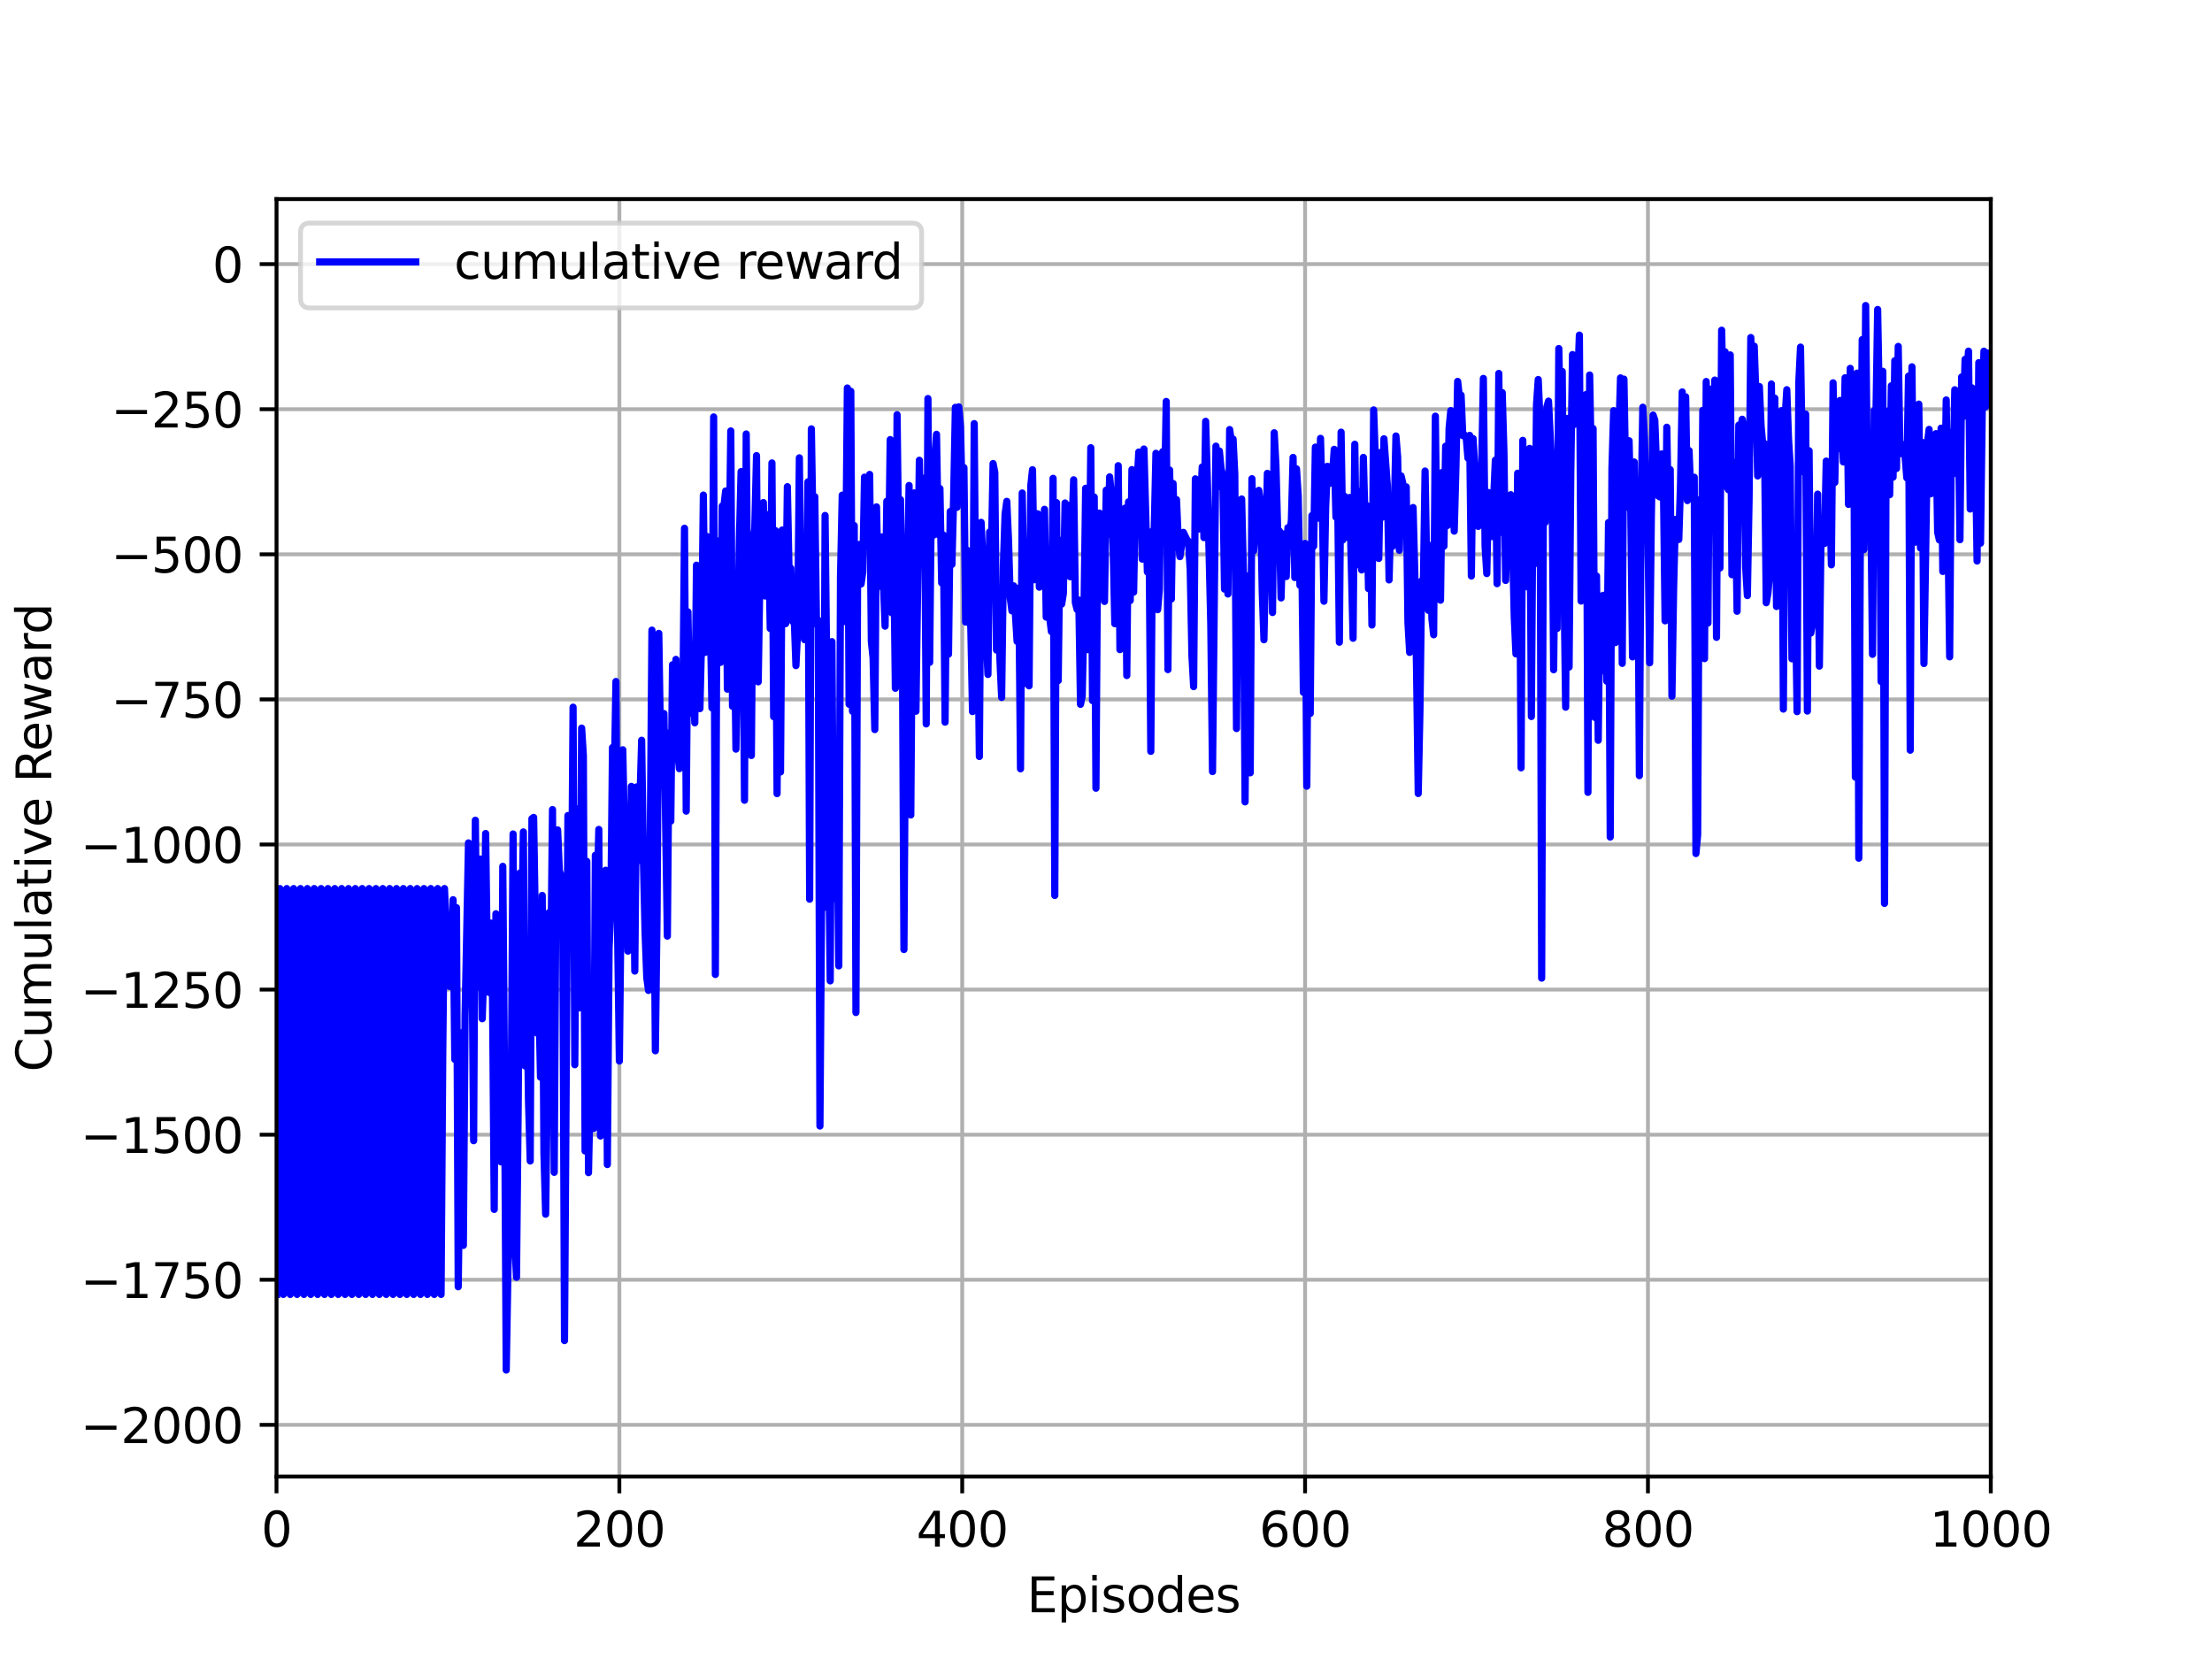 <?xml version="1.0" encoding="utf-8" standalone="no"?>
<!DOCTYPE svg PUBLIC "-//W3C//DTD SVG 1.1//EN"
  "http://www.w3.org/Graphics/SVG/1.1/DTD/svg11.dtd">
<svg height="345.6pt" version="1.1" viewBox="0 0 460.8 345.6" width="460.8pt" xmlns="http://www.w3.org/2000/svg" xmlns:xlink="http://www.w3.org/1999/xlink">
 <defs>
  <style type="text/css">*{stroke-linecap:butt;stroke-linejoin:round;}</style>
 </defs>
 <g id="figure_1">
  <g id="patch_1">
   <path d="M 0 345.6 
L 460.8 345.6 
L 460.8 0 
L 0 0 
z
" style="fill:#ffffff;"/>
  </g>
  <g id="axes_1">
   <g id="patch_2">
    <path d="M 57.6 307.584 
L 414.72 307.584 
L 414.72 41.472 
L 57.6 41.472 
z
" style="fill:#ffffff;"/>
   </g>
   <g id="matplotlib.axis_1">
    <g id="xtick_1">
     <g id="line2d_1">
      <path clip-path="url(#pf64c3de5d3)" d="M 57.6 307.584 
L 57.6 41.472 
" style="fill:none;stroke:#b0b0b0;stroke-linecap:square;stroke-width:0.8;"/>
     </g>
     <g id="line2d_2">
      <defs>
       <path d="M 0 0 
L 0 3.5 
" id="m5026b4a73a" style="stroke:#000000;stroke-width:0.8;"/>
      </defs>
      <g>
       <use style="stroke:#000000;stroke-width:0.8;" x="57.6" xlink:href="#m5026b4a73a" y="307.584"/>
      </g>
     </g>
     <g id="text_1">
      <!-- 0 -->
      <g transform="translate(54.419 322.182)scale(0.1 -0.1)">
       <defs>
        <path d="M 2034 4250 
Q 1547 4250 1301 3770 
Q 1056 3291 1056 2328 
Q 1056 1369 1301 889 
Q 1547 409 2034 409 
Q 2525 409 2770 889 
Q 3016 1369 3016 2328 
Q 3016 3291 2770 3770 
Q 2525 4250 2034 4250 
z
M 2034 4750 
Q 2819 4750 3233 4129 
Q 3647 3509 3647 2328 
Q 3647 1150 3233 529 
Q 2819 -91 2034 -91 
Q 1250 -91 836 529 
Q 422 1150 422 2328 
Q 422 3509 836 4129 
Q 1250 4750 2034 4750 
z
" id="DejaVuSans-30" transform="scale(0.016)"/>
       </defs>
       <use xlink:href="#DejaVuSans-30"/>
      </g>
     </g>
    </g>
    <g id="xtick_2">
     <g id="line2d_3">
      <path clip-path="url(#pf64c3de5d3)" d="M 129.024 307.584 
L 129.024 41.472 
" style="fill:none;stroke:#b0b0b0;stroke-linecap:square;stroke-width:0.8;"/>
     </g>
     <g id="line2d_4">
      <g>
       <use style="stroke:#000000;stroke-width:0.8;" x="129.024" xlink:href="#m5026b4a73a" y="307.584"/>
      </g>
     </g>
     <g id="text_2">
      <!-- 200 -->
      <g transform="translate(119.48 322.182)scale(0.1 -0.1)">
       <defs>
        <path d="M 1228 531 
L 3431 531 
L 3431 0 
L 469 0 
L 469 531 
Q 828 903 1448 1529 
Q 2069 2156 2228 2338 
Q 2531 2678 2651 2914 
Q 2772 3150 2772 3378 
Q 2772 3750 2511 3984 
Q 2250 4219 1831 4219 
Q 1534 4219 1204 4116 
Q 875 4013 500 3803 
L 500 4441 
Q 881 4594 1212 4672 
Q 1544 4750 1819 4750 
Q 2544 4750 2975 4387 
Q 3406 4025 3406 3419 
Q 3406 3131 3298 2873 
Q 3191 2616 2906 2266 
Q 2828 2175 2409 1742 
Q 1991 1309 1228 531 
z
" id="DejaVuSans-32" transform="scale(0.016)"/>
       </defs>
       <use xlink:href="#DejaVuSans-32"/>
       <use x="63.623" xlink:href="#DejaVuSans-30"/>
       <use x="127.246" xlink:href="#DejaVuSans-30"/>
      </g>
     </g>
    </g>
    <g id="xtick_3">
     <g id="line2d_5">
      <path clip-path="url(#pf64c3de5d3)" d="M 200.448 307.584 
L 200.448 41.472 
" style="fill:none;stroke:#b0b0b0;stroke-linecap:square;stroke-width:0.8;"/>
     </g>
     <g id="line2d_6">
      <g>
       <use style="stroke:#000000;stroke-width:0.8;" x="200.448" xlink:href="#m5026b4a73a" y="307.584"/>
      </g>
     </g>
     <g id="text_3">
      <!-- 400 -->
      <g transform="translate(190.904 322.182)scale(0.1 -0.1)">
       <defs>
        <path d="M 2419 4116 
L 825 1625 
L 2419 1625 
L 2419 4116 
z
M 2253 4666 
L 3047 4666 
L 3047 1625 
L 3713 1625 
L 3713 1100 
L 3047 1100 
L 3047 0 
L 2419 0 
L 2419 1100 
L 313 1100 
L 313 1709 
L 2253 4666 
z
" id="DejaVuSans-34" transform="scale(0.016)"/>
       </defs>
       <use xlink:href="#DejaVuSans-34"/>
       <use x="63.623" xlink:href="#DejaVuSans-30"/>
       <use x="127.246" xlink:href="#DejaVuSans-30"/>
      </g>
     </g>
    </g>
    <g id="xtick_4">
     <g id="line2d_7">
      <path clip-path="url(#pf64c3de5d3)" d="M 271.872 307.584 
L 271.872 41.472 
" style="fill:none;stroke:#b0b0b0;stroke-linecap:square;stroke-width:0.8;"/>
     </g>
     <g id="line2d_8">
      <g>
       <use style="stroke:#000000;stroke-width:0.8;" x="271.872" xlink:href="#m5026b4a73a" y="307.584"/>
      </g>
     </g>
     <g id="text_4">
      <!-- 600 -->
      <g transform="translate(262.328 322.182)scale(0.1 -0.1)">
       <defs>
        <path d="M 2113 2584 
Q 1688 2584 1439 2293 
Q 1191 2003 1191 1497 
Q 1191 994 1439 701 
Q 1688 409 2113 409 
Q 2538 409 2786 701 
Q 3034 994 3034 1497 
Q 3034 2003 2786 2293 
Q 2538 2584 2113 2584 
z
M 3366 4563 
L 3366 3988 
Q 3128 4100 2886 4159 
Q 2644 4219 2406 4219 
Q 1781 4219 1451 3797 
Q 1122 3375 1075 2522 
Q 1259 2794 1537 2939 
Q 1816 3084 2150 3084 
Q 2853 3084 3261 2657 
Q 3669 2231 3669 1497 
Q 3669 778 3244 343 
Q 2819 -91 2113 -91 
Q 1303 -91 875 529 
Q 447 1150 447 2328 
Q 447 3434 972 4092 
Q 1497 4750 2381 4750 
Q 2619 4750 2861 4703 
Q 3103 4656 3366 4563 
z
" id="DejaVuSans-36" transform="scale(0.016)"/>
       </defs>
       <use xlink:href="#DejaVuSans-36"/>
       <use x="63.623" xlink:href="#DejaVuSans-30"/>
       <use x="127.246" xlink:href="#DejaVuSans-30"/>
      </g>
     </g>
    </g>
    <g id="xtick_5">
     <g id="line2d_9">
      <path clip-path="url(#pf64c3de5d3)" d="M 343.296 307.584 
L 343.296 41.472 
" style="fill:none;stroke:#b0b0b0;stroke-linecap:square;stroke-width:0.8;"/>
     </g>
     <g id="line2d_10">
      <g>
       <use style="stroke:#000000;stroke-width:0.8;" x="343.296" xlink:href="#m5026b4a73a" y="307.584"/>
      </g>
     </g>
     <g id="text_5">
      <!-- 800 -->
      <g transform="translate(333.752 322.182)scale(0.1 -0.1)">
       <defs>
        <path d="M 2034 2216 
Q 1584 2216 1326 1975 
Q 1069 1734 1069 1313 
Q 1069 891 1326 650 
Q 1584 409 2034 409 
Q 2484 409 2743 651 
Q 3003 894 3003 1313 
Q 3003 1734 2745 1975 
Q 2488 2216 2034 2216 
z
M 1403 2484 
Q 997 2584 770 2862 
Q 544 3141 544 3541 
Q 544 4100 942 4425 
Q 1341 4750 2034 4750 
Q 2731 4750 3128 4425 
Q 3525 4100 3525 3541 
Q 3525 3141 3298 2862 
Q 3072 2584 2669 2484 
Q 3125 2378 3379 2068 
Q 3634 1759 3634 1313 
Q 3634 634 3220 271 
Q 2806 -91 2034 -91 
Q 1263 -91 848 271 
Q 434 634 434 1313 
Q 434 1759 690 2068 
Q 947 2378 1403 2484 
z
M 1172 3481 
Q 1172 3119 1398 2916 
Q 1625 2713 2034 2713 
Q 2441 2713 2670 2916 
Q 2900 3119 2900 3481 
Q 2900 3844 2670 4047 
Q 2441 4250 2034 4250 
Q 1625 4250 1398 4047 
Q 1172 3844 1172 3481 
z
" id="DejaVuSans-38" transform="scale(0.016)"/>
       </defs>
       <use xlink:href="#DejaVuSans-38"/>
       <use x="63.623" xlink:href="#DejaVuSans-30"/>
       <use x="127.246" xlink:href="#DejaVuSans-30"/>
      </g>
     </g>
    </g>
    <g id="xtick_6">
     <g id="line2d_11">
      <path clip-path="url(#pf64c3de5d3)" d="M 414.72 307.584 
L 414.72 41.472 
" style="fill:none;stroke:#b0b0b0;stroke-linecap:square;stroke-width:0.8;"/>
     </g>
     <g id="line2d_12">
      <g>
       <use style="stroke:#000000;stroke-width:0.8;" x="414.72" xlink:href="#m5026b4a73a" y="307.584"/>
      </g>
     </g>
     <g id="text_6">
      <!-- 1000 -->
      <g transform="translate(401.995 322.182)scale(0.1 -0.1)">
       <defs>
        <path d="M 794 531 
L 1825 531 
L 1825 4091 
L 703 3866 
L 703 4441 
L 1819 4666 
L 2450 4666 
L 2450 531 
L 3481 531 
L 3481 0 
L 794 0 
L 794 531 
z
" id="DejaVuSans-31" transform="scale(0.016)"/>
       </defs>
       <use xlink:href="#DejaVuSans-31"/>
       <use x="63.623" xlink:href="#DejaVuSans-30"/>
       <use x="127.246" xlink:href="#DejaVuSans-30"/>
       <use x="190.869" xlink:href="#DejaVuSans-30"/>
      </g>
     </g>
    </g>
    <g id="text_7">
     <!-- Episodes -->
     <g transform="translate(213.918 335.861)scale(0.1 -0.1)">
      <defs>
       <path d="M 628 4666 
L 3578 4666 
L 3578 4134 
L 1259 4134 
L 1259 2753 
L 3481 2753 
L 3481 2222 
L 1259 2222 
L 1259 531 
L 3634 531 
L 3634 0 
L 628 0 
L 628 4666 
z
" id="DejaVuSans-45" transform="scale(0.016)"/>
       <path d="M 1159 525 
L 1159 -1331 
L 581 -1331 
L 581 3500 
L 1159 3500 
L 1159 2969 
Q 1341 3281 1617 3432 
Q 1894 3584 2278 3584 
Q 2916 3584 3314 3078 
Q 3713 2572 3713 1747 
Q 3713 922 3314 415 
Q 2916 -91 2278 -91 
Q 1894 -91 1617 61 
Q 1341 213 1159 525 
z
M 3116 1747 
Q 3116 2381 2855 2742 
Q 2594 3103 2138 3103 
Q 1681 3103 1420 2742 
Q 1159 2381 1159 1747 
Q 1159 1113 1420 752 
Q 1681 391 2138 391 
Q 2594 391 2855 752 
Q 3116 1113 3116 1747 
z
" id="DejaVuSans-70" transform="scale(0.016)"/>
       <path d="M 603 3500 
L 1178 3500 
L 1178 0 
L 603 0 
L 603 3500 
z
M 603 4863 
L 1178 4863 
L 1178 4134 
L 603 4134 
L 603 4863 
z
" id="DejaVuSans-69" transform="scale(0.016)"/>
       <path d="M 2834 3397 
L 2834 2853 
Q 2591 2978 2328 3040 
Q 2066 3103 1784 3103 
Q 1356 3103 1142 2972 
Q 928 2841 928 2578 
Q 928 2378 1081 2264 
Q 1234 2150 1697 2047 
L 1894 2003 
Q 2506 1872 2764 1633 
Q 3022 1394 3022 966 
Q 3022 478 2636 193 
Q 2250 -91 1575 -91 
Q 1294 -91 989 -36 
Q 684 19 347 128 
L 347 722 
Q 666 556 975 473 
Q 1284 391 1588 391 
Q 1994 391 2212 530 
Q 2431 669 2431 922 
Q 2431 1156 2273 1281 
Q 2116 1406 1581 1522 
L 1381 1569 
Q 847 1681 609 1914 
Q 372 2147 372 2553 
Q 372 3047 722 3315 
Q 1072 3584 1716 3584 
Q 2034 3584 2315 3537 
Q 2597 3491 2834 3397 
z
" id="DejaVuSans-73" transform="scale(0.016)"/>
       <path d="M 1959 3097 
Q 1497 3097 1228 2736 
Q 959 2375 959 1747 
Q 959 1119 1226 758 
Q 1494 397 1959 397 
Q 2419 397 2687 759 
Q 2956 1122 2956 1747 
Q 2956 2369 2687 2733 
Q 2419 3097 1959 3097 
z
M 1959 3584 
Q 2709 3584 3137 3096 
Q 3566 2609 3566 1747 
Q 3566 888 3137 398 
Q 2709 -91 1959 -91 
Q 1206 -91 779 398 
Q 353 888 353 1747 
Q 353 2609 779 3096 
Q 1206 3584 1959 3584 
z
" id="DejaVuSans-6f" transform="scale(0.016)"/>
       <path d="M 2906 2969 
L 2906 4863 
L 3481 4863 
L 3481 0 
L 2906 0 
L 2906 525 
Q 2725 213 2448 61 
Q 2172 -91 1784 -91 
Q 1150 -91 751 415 
Q 353 922 353 1747 
Q 353 2572 751 3078 
Q 1150 3584 1784 3584 
Q 2172 3584 2448 3432 
Q 2725 3281 2906 2969 
z
M 947 1747 
Q 947 1113 1208 752 
Q 1469 391 1925 391 
Q 2381 391 2643 752 
Q 2906 1113 2906 1747 
Q 2906 2381 2643 2742 
Q 2381 3103 1925 3103 
Q 1469 3103 1208 2742 
Q 947 2381 947 1747 
z
" id="DejaVuSans-64" transform="scale(0.016)"/>
       <path d="M 3597 1894 
L 3597 1613 
L 953 1613 
Q 991 1019 1311 708 
Q 1631 397 2203 397 
Q 2534 397 2845 478 
Q 3156 559 3463 722 
L 3463 178 
Q 3153 47 2828 -22 
Q 2503 -91 2169 -91 
Q 1331 -91 842 396 
Q 353 884 353 1716 
Q 353 2575 817 3079 
Q 1281 3584 2069 3584 
Q 2775 3584 3186 3129 
Q 3597 2675 3597 1894 
z
M 3022 2063 
Q 3016 2534 2758 2815 
Q 2500 3097 2075 3097 
Q 1594 3097 1305 2825 
Q 1016 2553 972 2059 
L 3022 2063 
z
" id="DejaVuSans-65" transform="scale(0.016)"/>
      </defs>
      <use xlink:href="#DejaVuSans-45"/>
      <use x="63.184" xlink:href="#DejaVuSans-70"/>
      <use x="126.66" xlink:href="#DejaVuSans-69"/>
      <use x="154.443" xlink:href="#DejaVuSans-73"/>
      <use x="206.543" xlink:href="#DejaVuSans-6f"/>
      <use x="267.725" xlink:href="#DejaVuSans-64"/>
      <use x="331.201" xlink:href="#DejaVuSans-65"/>
      <use x="392.725" xlink:href="#DejaVuSans-73"/>
     </g>
    </g>
   </g>
   <g id="matplotlib.axis_2">
    <g id="ytick_1">
     <g id="line2d_13">
      <path clip-path="url(#pf64c3de5d3)" d="M 57.6 296.824 
L 414.72 296.824 
" style="fill:none;stroke:#b0b0b0;stroke-linecap:square;stroke-width:0.8;"/>
     </g>
     <g id="line2d_14">
      <defs>
       <path d="M 0 0 
L -3.5 0 
" id="m45968bd834" style="stroke:#000000;stroke-width:0.8;"/>
      </defs>
      <g>
       <use style="stroke:#000000;stroke-width:0.8;" x="57.6" xlink:href="#m45968bd834" y="296.824"/>
      </g>
     </g>
     <g id="text_8">
      <!-- −2000 -->
      <g transform="translate(16.77 300.623)scale(0.1 -0.1)">
       <defs>
        <path d="M 678 2272 
L 4684 2272 
L 4684 1741 
L 678 1741 
L 678 2272 
z
" id="DejaVuSans-2212" transform="scale(0.016)"/>
       </defs>
       <use xlink:href="#DejaVuSans-2212"/>
       <use x="83.789" xlink:href="#DejaVuSans-32"/>
       <use x="147.412" xlink:href="#DejaVuSans-30"/>
       <use x="211.035" xlink:href="#DejaVuSans-30"/>
       <use x="274.658" xlink:href="#DejaVuSans-30"/>
      </g>
     </g>
    </g>
    <g id="ytick_2">
     <g id="line2d_15">
      <path clip-path="url(#pf64c3de5d3)" d="M 57.6 266.599 
L 414.72 266.599 
" style="fill:none;stroke:#b0b0b0;stroke-linecap:square;stroke-width:0.8;"/>
     </g>
     <g id="line2d_16">
      <g>
       <use style="stroke:#000000;stroke-width:0.8;" x="57.6" xlink:href="#m45968bd834" y="266.599"/>
      </g>
     </g>
     <g id="text_9">
      <!-- −1750 -->
      <g transform="translate(16.77 270.398)scale(0.1 -0.1)">
       <defs>
        <path d="M 525 4666 
L 3525 4666 
L 3525 4397 
L 1831 0 
L 1172 0 
L 2766 4134 
L 525 4134 
L 525 4666 
z
" id="DejaVuSans-37" transform="scale(0.016)"/>
        <path d="M 691 4666 
L 3169 4666 
L 3169 4134 
L 1269 4134 
L 1269 2991 
Q 1406 3038 1543 3061 
Q 1681 3084 1819 3084 
Q 2600 3084 3056 2656 
Q 3513 2228 3513 1497 
Q 3513 744 3044 326 
Q 2575 -91 1722 -91 
Q 1428 -91 1123 -41 
Q 819 9 494 109 
L 494 744 
Q 775 591 1075 516 
Q 1375 441 1709 441 
Q 2250 441 2565 725 
Q 2881 1009 2881 1497 
Q 2881 1984 2565 2268 
Q 2250 2553 1709 2553 
Q 1456 2553 1204 2497 
Q 953 2441 691 2322 
L 691 4666 
z
" id="DejaVuSans-35" transform="scale(0.016)"/>
       </defs>
       <use xlink:href="#DejaVuSans-2212"/>
       <use x="83.789" xlink:href="#DejaVuSans-31"/>
       <use x="147.412" xlink:href="#DejaVuSans-37"/>
       <use x="211.035" xlink:href="#DejaVuSans-35"/>
       <use x="274.658" xlink:href="#DejaVuSans-30"/>
      </g>
     </g>
    </g>
    <g id="ytick_3">
     <g id="line2d_17">
      <path clip-path="url(#pf64c3de5d3)" d="M 57.6 236.374 
L 414.72 236.374 
" style="fill:none;stroke:#b0b0b0;stroke-linecap:square;stroke-width:0.8;"/>
     </g>
     <g id="line2d_18">
      <g>
       <use style="stroke:#000000;stroke-width:0.8;" x="57.6" xlink:href="#m45968bd834" y="236.374"/>
      </g>
     </g>
     <g id="text_10">
      <!-- −1500 -->
      <g transform="translate(16.77 240.173)scale(0.1 -0.1)">
       <use xlink:href="#DejaVuSans-2212"/>
       <use x="83.789" xlink:href="#DejaVuSans-31"/>
       <use x="147.412" xlink:href="#DejaVuSans-35"/>
       <use x="211.035" xlink:href="#DejaVuSans-30"/>
       <use x="274.658" xlink:href="#DejaVuSans-30"/>
      </g>
     </g>
    </g>
    <g id="ytick_4">
     <g id="line2d_19">
      <path clip-path="url(#pf64c3de5d3)" d="M 57.6 206.149 
L 414.72 206.149 
" style="fill:none;stroke:#b0b0b0;stroke-linecap:square;stroke-width:0.8;"/>
     </g>
     <g id="line2d_20">
      <g>
       <use style="stroke:#000000;stroke-width:0.8;" x="57.6" xlink:href="#m45968bd834" y="206.149"/>
      </g>
     </g>
     <g id="text_11">
      <!-- −1250 -->
      <g transform="translate(16.77 209.948)scale(0.1 -0.1)">
       <use xlink:href="#DejaVuSans-2212"/>
       <use x="83.789" xlink:href="#DejaVuSans-31"/>
       <use x="147.412" xlink:href="#DejaVuSans-32"/>
       <use x="211.035" xlink:href="#DejaVuSans-35"/>
       <use x="274.658" xlink:href="#DejaVuSans-30"/>
      </g>
     </g>
    </g>
    <g id="ytick_5">
     <g id="line2d_21">
      <path clip-path="url(#pf64c3de5d3)" d="M 57.6 175.924 
L 414.72 175.924 
" style="fill:none;stroke:#b0b0b0;stroke-linecap:square;stroke-width:0.8;"/>
     </g>
     <g id="line2d_22">
      <g>
       <use style="stroke:#000000;stroke-width:0.8;" x="57.6" xlink:href="#m45968bd834" y="175.924"/>
      </g>
     </g>
     <g id="text_12">
      <!-- −1000 -->
      <g transform="translate(16.77 179.723)scale(0.1 -0.1)">
       <use xlink:href="#DejaVuSans-2212"/>
       <use x="83.789" xlink:href="#DejaVuSans-31"/>
       <use x="147.412" xlink:href="#DejaVuSans-30"/>
       <use x="211.035" xlink:href="#DejaVuSans-30"/>
       <use x="274.658" xlink:href="#DejaVuSans-30"/>
      </g>
     </g>
    </g>
    <g id="ytick_6">
     <g id="line2d_23">
      <path clip-path="url(#pf64c3de5d3)" d="M 57.6 145.699 
L 414.72 145.699 
" style="fill:none;stroke:#b0b0b0;stroke-linecap:square;stroke-width:0.8;"/>
     </g>
     <g id="line2d_24">
      <g>
       <use style="stroke:#000000;stroke-width:0.8;" x="57.6" xlink:href="#m45968bd834" y="145.699"/>
      </g>
     </g>
     <g id="text_13">
      <!-- −750 -->
      <g transform="translate(23.133 149.498)scale(0.1 -0.1)">
       <use xlink:href="#DejaVuSans-2212"/>
       <use x="83.789" xlink:href="#DejaVuSans-37"/>
       <use x="147.412" xlink:href="#DejaVuSans-35"/>
       <use x="211.035" xlink:href="#DejaVuSans-30"/>
      </g>
     </g>
    </g>
    <g id="ytick_7">
     <g id="line2d_25">
      <path clip-path="url(#pf64c3de5d3)" d="M 57.6 115.474 
L 414.72 115.474 
" style="fill:none;stroke:#b0b0b0;stroke-linecap:square;stroke-width:0.8;"/>
     </g>
     <g id="line2d_26">
      <g>
       <use style="stroke:#000000;stroke-width:0.8;" x="57.6" xlink:href="#m45968bd834" y="115.474"/>
      </g>
     </g>
     <g id="text_14">
      <!-- −500 -->
      <g transform="translate(23.133 119.273)scale(0.1 -0.1)">
       <use xlink:href="#DejaVuSans-2212"/>
       <use x="83.789" xlink:href="#DejaVuSans-35"/>
       <use x="147.412" xlink:href="#DejaVuSans-30"/>
       <use x="211.035" xlink:href="#DejaVuSans-30"/>
      </g>
     </g>
    </g>
    <g id="ytick_8">
     <g id="line2d_27">
      <path clip-path="url(#pf64c3de5d3)" d="M 57.6 85.249 
L 414.72 85.249 
" style="fill:none;stroke:#b0b0b0;stroke-linecap:square;stroke-width:0.8;"/>
     </g>
     <g id="line2d_28">
      <g>
       <use style="stroke:#000000;stroke-width:0.8;" x="57.6" xlink:href="#m45968bd834" y="85.249"/>
      </g>
     </g>
     <g id="text_15">
      <!-- −250 -->
      <g transform="translate(23.133 89.048)scale(0.1 -0.1)">
       <use xlink:href="#DejaVuSans-2212"/>
       <use x="83.789" xlink:href="#DejaVuSans-32"/>
       <use x="147.412" xlink:href="#DejaVuSans-35"/>
       <use x="211.035" xlink:href="#DejaVuSans-30"/>
      </g>
     </g>
    </g>
    <g id="ytick_9">
     <g id="line2d_29">
      <path clip-path="url(#pf64c3de5d3)" d="M 57.6 55.024 
L 414.72 55.024 
" style="fill:none;stroke:#b0b0b0;stroke-linecap:square;stroke-width:0.8;"/>
     </g>
     <g id="line2d_30">
      <g>
       <use style="stroke:#000000;stroke-width:0.8;" x="57.6" xlink:href="#m45968bd834" y="55.024"/>
      </g>
     </g>
     <g id="text_16">
      <!-- 0 -->
      <g transform="translate(44.237 58.823)scale(0.1 -0.1)">
       <use xlink:href="#DejaVuSans-30"/>
      </g>
     </g>
    </g>
    <g id="text_17">
     <!-- Cumulative Reward -->
     <g transform="translate(10.691 223.276)rotate(-90)scale(0.1 -0.1)">
      <defs>
       <path d="M 4122 4306 
L 4122 3641 
Q 3803 3938 3442 4084 
Q 3081 4231 2675 4231 
Q 1875 4231 1450 3742 
Q 1025 3253 1025 2328 
Q 1025 1406 1450 917 
Q 1875 428 2675 428 
Q 3081 428 3442 575 
Q 3803 722 4122 1019 
L 4122 359 
Q 3791 134 3420 21 
Q 3050 -91 2638 -91 
Q 1578 -91 968 557 
Q 359 1206 359 2328 
Q 359 3453 968 4101 
Q 1578 4750 2638 4750 
Q 3056 4750 3426 4639 
Q 3797 4528 4122 4306 
z
" id="DejaVuSans-43" transform="scale(0.016)"/>
       <path d="M 544 1381 
L 544 3500 
L 1119 3500 
L 1119 1403 
Q 1119 906 1312 657 
Q 1506 409 1894 409 
Q 2359 409 2629 706 
Q 2900 1003 2900 1516 
L 2900 3500 
L 3475 3500 
L 3475 0 
L 2900 0 
L 2900 538 
Q 2691 219 2414 64 
Q 2138 -91 1772 -91 
Q 1169 -91 856 284 
Q 544 659 544 1381 
z
M 1991 3584 
L 1991 3584 
z
" id="DejaVuSans-75" transform="scale(0.016)"/>
       <path d="M 3328 2828 
Q 3544 3216 3844 3400 
Q 4144 3584 4550 3584 
Q 5097 3584 5394 3201 
Q 5691 2819 5691 2113 
L 5691 0 
L 5113 0 
L 5113 2094 
Q 5113 2597 4934 2840 
Q 4756 3084 4391 3084 
Q 3944 3084 3684 2787 
Q 3425 2491 3425 1978 
L 3425 0 
L 2847 0 
L 2847 2094 
Q 2847 2600 2669 2842 
Q 2491 3084 2119 3084 
Q 1678 3084 1418 2786 
Q 1159 2488 1159 1978 
L 1159 0 
L 581 0 
L 581 3500 
L 1159 3500 
L 1159 2956 
Q 1356 3278 1631 3431 
Q 1906 3584 2284 3584 
Q 2666 3584 2933 3390 
Q 3200 3197 3328 2828 
z
" id="DejaVuSans-6d" transform="scale(0.016)"/>
       <path d="M 603 4863 
L 1178 4863 
L 1178 0 
L 603 0 
L 603 4863 
z
" id="DejaVuSans-6c" transform="scale(0.016)"/>
       <path d="M 2194 1759 
Q 1497 1759 1228 1600 
Q 959 1441 959 1056 
Q 959 750 1161 570 
Q 1363 391 1709 391 
Q 2188 391 2477 730 
Q 2766 1069 2766 1631 
L 2766 1759 
L 2194 1759 
z
M 3341 1997 
L 3341 0 
L 2766 0 
L 2766 531 
Q 2569 213 2275 61 
Q 1981 -91 1556 -91 
Q 1019 -91 701 211 
Q 384 513 384 1019 
Q 384 1609 779 1909 
Q 1175 2209 1959 2209 
L 2766 2209 
L 2766 2266 
Q 2766 2663 2505 2880 
Q 2244 3097 1772 3097 
Q 1472 3097 1187 3025 
Q 903 2953 641 2809 
L 641 3341 
Q 956 3463 1253 3523 
Q 1550 3584 1831 3584 
Q 2591 3584 2966 3190 
Q 3341 2797 3341 1997 
z
" id="DejaVuSans-61" transform="scale(0.016)"/>
       <path d="M 1172 4494 
L 1172 3500 
L 2356 3500 
L 2356 3053 
L 1172 3053 
L 1172 1153 
Q 1172 725 1289 603 
Q 1406 481 1766 481 
L 2356 481 
L 2356 0 
L 1766 0 
Q 1100 0 847 248 
Q 594 497 594 1153 
L 594 3053 
L 172 3053 
L 172 3500 
L 594 3500 
L 594 4494 
L 1172 4494 
z
" id="DejaVuSans-74" transform="scale(0.016)"/>
       <path d="M 191 3500 
L 800 3500 
L 1894 563 
L 2988 3500 
L 3597 3500 
L 2284 0 
L 1503 0 
L 191 3500 
z
" id="DejaVuSans-76" transform="scale(0.016)"/>
       <path id="DejaVuSans-20" transform="scale(0.016)"/>
       <path d="M 2841 2188 
Q 3044 2119 3236 1894 
Q 3428 1669 3622 1275 
L 4263 0 
L 3584 0 
L 2988 1197 
Q 2756 1666 2539 1819 
Q 2322 1972 1947 1972 
L 1259 1972 
L 1259 0 
L 628 0 
L 628 4666 
L 2053 4666 
Q 2853 4666 3247 4331 
Q 3641 3997 3641 3322 
Q 3641 2881 3436 2590 
Q 3231 2300 2841 2188 
z
M 1259 4147 
L 1259 2491 
L 2053 2491 
Q 2509 2491 2742 2702 
Q 2975 2913 2975 3322 
Q 2975 3731 2742 3939 
Q 2509 4147 2053 4147 
L 1259 4147 
z
" id="DejaVuSans-52" transform="scale(0.016)"/>
       <path d="M 269 3500 
L 844 3500 
L 1563 769 
L 2278 3500 
L 2956 3500 
L 3675 769 
L 4391 3500 
L 4966 3500 
L 4050 0 
L 3372 0 
L 2619 2869 
L 1863 0 
L 1184 0 
L 269 3500 
z
" id="DejaVuSans-77" transform="scale(0.016)"/>
       <path d="M 2631 2963 
Q 2534 3019 2420 3045 
Q 2306 3072 2169 3072 
Q 1681 3072 1420 2755 
Q 1159 2438 1159 1844 
L 1159 0 
L 581 0 
L 581 3500 
L 1159 3500 
L 1159 2956 
Q 1341 3275 1631 3429 
Q 1922 3584 2338 3584 
Q 2397 3584 2469 3576 
Q 2541 3569 2628 3553 
L 2631 2963 
z
" id="DejaVuSans-72" transform="scale(0.016)"/>
      </defs>
      <use xlink:href="#DejaVuSans-43"/>
      <use x="69.824" xlink:href="#DejaVuSans-75"/>
      <use x="133.203" xlink:href="#DejaVuSans-6d"/>
      <use x="230.615" xlink:href="#DejaVuSans-75"/>
      <use x="293.994" xlink:href="#DejaVuSans-6c"/>
      <use x="321.777" xlink:href="#DejaVuSans-61"/>
      <use x="383.057" xlink:href="#DejaVuSans-74"/>
      <use x="422.266" xlink:href="#DejaVuSans-69"/>
      <use x="450.049" xlink:href="#DejaVuSans-76"/>
      <use x="509.229" xlink:href="#DejaVuSans-65"/>
      <use x="570.752" xlink:href="#DejaVuSans-20"/>
      <use x="602.539" xlink:href="#DejaVuSans-52"/>
      <use x="667.521" xlink:href="#DejaVuSans-65"/>
      <use x="729.045" xlink:href="#DejaVuSans-77"/>
      <use x="810.832" xlink:href="#DejaVuSans-61"/>
      <use x="872.111" xlink:href="#DejaVuSans-72"/>
      <use x="911.475" xlink:href="#DejaVuSans-64"/>
     </g>
    </g>
   </g>
   <g id="line2d_31">
    <path clip-path="url(#pf64c3de5d3)" d="M 57.6 269.649 
L 57.957 218.858 
L 58.314 185.107 
L 58.671 193.967 
L 59.028 269.649 
L 59.386 218.858 
L 59.743 185.107 
L 60.1 193.967 
L 60.457 269.649 
L 60.814 218.858 
L 61.171 185.107 
L 61.528 193.967 
L 61.885 269.649 
L 62.243 218.858 
L 62.6 185.107 
L 62.957 193.967 
L 63.314 269.649 
L 63.671 218.858 
L 64.028 185.107 
L 64.385 193.967 
L 64.742 269.649 
L 65.1 218.858 
L 65.457 185.107 
L 65.814 193.967 
L 66.171 269.649 
L 66.528 218.858 
L 66.885 185.107 
L 67.242 193.967 
L 67.599 269.649 
L 67.956 218.858 
L 68.314 185.107 
L 68.671 193.967 
L 69.028 269.649 
L 69.385 218.858 
L 69.742 185.107 
L 70.099 193.967 
L 70.456 269.649 
L 70.813 218.858 
L 71.171 185.107 
L 71.528 193.967 
L 71.885 269.649 
L 72.242 218.858 
L 72.599 185.107 
L 72.956 193.967 
L 73.313 269.649 
L 73.67 218.858 
L 74.028 185.107 
L 74.385 193.967 
L 74.742 269.649 
L 75.099 218.858 
L 75.456 185.107 
L 75.813 193.967 
L 76.17 269.649 
L 76.527 218.858 
L 76.884 185.107 
L 77.242 193.967 
L 77.599 269.649 
L 77.956 218.858 
L 78.313 185.107 
L 78.67 193.967 
L 79.027 269.649 
L 79.384 218.858 
L 79.741 185.107 
L 80.099 193.967 
L 80.456 269.649 
L 80.813 218.858 
L 81.17 185.107 
L 81.527 193.967 
L 81.884 269.649 
L 82.241 218.858 
L 82.598 185.107 
L 82.956 193.967 
L 83.313 269.649 
L 83.67 218.858 
L 84.027 185.107 
L 84.384 193.967 
L 84.741 269.649 
L 85.098 218.858 
L 85.455 185.107 
L 85.812 193.967 
L 86.17 269.649 
L 86.527 218.858 
L 86.884 185.107 
L 87.241 193.967 
L 87.598 269.649 
L 87.955 218.858 
L 88.312 185.107 
L 88.669 193.967 
L 89.027 269.649 
L 89.384 218.858 
L 89.741 185.107 
L 90.098 193.967 
L 90.455 269.649 
L 90.812 218.858 
L 91.169 185.107 
L 91.526 193.967 
L 91.884 269.649 
L 92.241 218.858 
L 92.598 185.107 
L 92.955 193.967 
L 93.312 193.442 
L 93.669 205.495 
L 94.026 198.952 
L 94.383 187.429 
L 94.74 220.683 
L 95.098 189.094 
L 95.455 268.055 
L 96.169 215.137 
L 96.526 259.442 
L 96.883 211.508 
L 97.597 175.592 
L 98.312 196.952 
L 98.669 237.628 
L 99.026 170.873 
L 99.383 205.638 
L 99.74 188.547 
L 100.097 178.957 
L 100.454 212.214 
L 100.812 201.711 
L 101.169 173.633 
L 101.526 200.627 
L 101.883 206.745 
L 102.24 192.294 
L 102.597 207.124 
L 102.954 251.943 
L 103.311 190.354 
L 103.668 211.1 
L 104.026 214.71 
L 104.383 242.049 
L 104.74 180.474 
L 105.097 224.155 
L 105.454 285.408 
L 105.811 264.837 
L 106.168 252.849 
L 106.525 223.952 
L 106.883 173.73 
L 107.24 258.323 
L 107.597 266.09 
L 107.954 229.898 
L 108.311 181.865 
L 108.668 195.143 
L 109.025 173.305 
L 109.382 222.056 
L 109.74 203.556 
L 110.097 229.36 
L 110.454 241.852 
L 110.811 170.548 
L 111.168 170.279 
L 111.882 215.219 
L 112.239 207.559 
L 112.596 224.392 
L 112.954 186.536 
L 113.311 240.224 
L 113.668 252.939 
L 114.025 225.925 
L 114.382 190.104 
L 114.739 201.924 
L 115.096 168.651 
L 115.453 244.212 
L 115.811 186.068 
L 116.168 172.888 
L 116.525 181.381 
L 116.882 182.461 
L 117.239 191.395 
L 117.596 279.267 
L 118.31 169.889 
L 118.668 195.335 
L 119.025 193.601 
L 119.382 147.318 
L 119.739 221.801 
L 120.096 176.667 
L 120.453 168.489 
L 120.81 209.961 
L 121.167 151.681 
L 121.524 157.433 
L 121.882 239.768 
L 122.239 179.437 
L 122.596 244.278 
L 123.31 209.661 
L 123.667 235.097 
L 124.024 178.151 
L 124.381 187.67 
L 124.739 172.785 
L 125.096 236.654 
L 125.453 185.1 
L 125.81 197.043 
L 126.167 181.291 
L 126.524 242.594 
L 126.881 197.569 
L 127.238 189.66 
L 127.596 155.727 
L 127.953 163.462 
L 128.31 141.968 
L 128.667 194.898 
L 129.024 221.028 
L 129.738 156.193 
L 130.095 173.953 
L 130.452 184.09 
L 130.81 198.14 
L 131.167 188.235 
L 131.524 163.824 
L 131.881 167.161 
L 132.238 202.295 
L 132.595 163.939 
L 132.952 179.299 
L 133.667 154.206 
L 134.024 179.218 
L 134.381 194.286 
L 134.738 203.694 
L 135.095 206.323 
L 135.452 175.408 
L 135.809 131.269 
L 136.524 218.894 
L 136.881 190.309 
L 137.238 131.941 
L 137.595 154.08 
L 137.952 163.594 
L 138.309 148.64 
L 139.023 195.012 
L 139.38 152.682 
L 139.738 171.055 
L 140.095 138.486 
L 140.452 151.584 
L 140.809 137.366 
L 141.166 156.508 
L 141.523 160.128 
L 141.88 140.61 
L 142.237 148.843 
L 142.595 110.045 
L 142.952 168.977 
L 143.309 127.465 
L 143.666 148.601 
L 144.023 138.102 
L 144.38 140.925 
L 144.737 150.573 
L 145.094 117.736 
L 145.452 125.929 
L 145.809 147.62 
L 146.166 132.378 
L 146.523 103.13 
L 146.88 135.905 
L 147.237 111.736 
L 147.594 114.669 
L 147.951 128.102 
L 148.308 147.462 
L 148.666 86.855 
L 149.023 202.998 
L 149.38 112.681 
L 149.737 118.852 
L 150.094 137.988 
L 150.451 105.416 
L 150.808 105.431 
L 151.165 102.276 
L 151.523 143.565 
L 152.237 89.77 
L 152.594 147.139 
L 152.951 127.283 
L 153.308 156.056 
L 154.022 112.71 
L 154.38 98.247 
L 154.737 122.038 
L 155.094 166.707 
L 155.451 90.405 
L 155.808 130.982 
L 156.165 134.155 
L 156.522 157.388 
L 156.879 113.226 
L 157.236 110.09 
L 157.594 94.909 
L 157.951 142.041 
L 158.308 119.373 
L 158.665 119.234 
L 159.022 104.693 
L 159.379 124.156 
L 159.736 107.219 
L 160.093 111.536 
L 160.451 130.926 
L 160.808 96.438 
L 161.165 149.29 
L 161.522 110.519 
L 161.879 165.332 
L 162.236 114.791 
L 162.593 160.815 
L 162.95 110.408 
L 163.308 110.981 
L 163.665 129.918 
L 164.022 101.381 
L 164.379 119.502 
L 164.736 118.37 
L 165.093 129.427 
L 165.45 128.782 
L 165.807 138.657 
L 166.164 131.396 
L 166.522 95.372 
L 166.879 129.114 
L 167.236 114.684 
L 167.593 133.25 
L 167.95 133.283 
L 168.307 100.38 
L 168.664 187.322 
L 169.021 89.341 
L 169.379 111.314 
L 169.736 103.472 
L 170.093 130.058 
L 170.45 129.214 
L 170.807 234.572 
L 171.164 186.292 
L 171.521 189.116 
L 171.878 107.38 
L 172.593 173.669 
L 172.95 204.332 
L 173.307 133.667 
L 173.664 187.223 
L 174.021 157.886 
L 174.378 170.462 
L 174.735 201.208 
L 175.092 120.033 
L 175.45 103.149 
L 175.807 129.483 
L 176.164 119.077 
L 176.521 80.828 
L 176.878 146.705 
L 177.235 81.508 
L 177.592 148.177 
L 177.949 109.488 
L 178.307 210.923 
L 178.664 116.386 
L 179.021 113.411 
L 179.378 121.655 
L 179.735 119.117 
L 180.092 99.4 
L 180.449 111.402 
L 180.806 101.29 
L 181.164 98.833 
L 181.521 133.665 
L 181.878 137.06 
L 182.235 151.981 
L 182.592 105.587 
L 182.949 122.2 
L 183.306 114.516 
L 183.663 111.845 
L 184.378 130.441 
L 184.735 104.42 
L 185.092 117.65 
L 185.449 91.582 
L 185.806 127.67 
L 186.163 114.432 
L 186.52 143.384 
L 186.877 86.387 
L 187.235 115.461 
L 187.592 104.097 
L 187.949 127.906 
L 188.306 197.804 
L 188.663 144.172 
L 189.377 101.136 
L 189.734 169.776 
L 190.092 121.752 
L 190.449 102.681 
L 190.806 148.166 
L 191.52 95.878 
L 191.877 116.221 
L 192.234 104.016 
L 192.591 99.596 
L 192.948 150.802 
L 193.306 83.025 
L 193.663 137.988 
L 194.02 102.418 
L 194.377 111.544 
L 194.734 95.759 
L 195.091 90.478 
L 195.448 111.352 
L 195.805 101.779 
L 196.163 121.417 
L 196.52 111.453 
L 196.877 150.437 
L 197.234 111.957 
L 197.591 136.279 
L 197.948 106.553 
L 198.305 117.582 
L 198.662 103.503 
L 199.02 84.858 
L 199.377 105.676 
L 199.734 84.749 
L 200.091 88.843 
L 200.448 104.568 
L 200.805 97.407 
L 201.162 129.589 
L 201.519 114.65 
L 201.876 127.984 
L 202.234 130.63 
L 202.591 148.239 
L 202.948 88.252 
L 203.305 133.371 
L 203.662 127.851 
L 204.019 157.593 
L 204.376 108.809 
L 204.733 115.944 
L 205.091 134.442 
L 205.448 132.277 
L 205.805 140.504 
L 206.162 110.814 
L 206.519 115.401 
L 206.876 96.569 
L 207.233 98.409 
L 207.59 135.419 
L 207.948 123.963 
L 208.305 137.443 
L 208.662 145.291 
L 209.019 117.723 
L 209.376 107.099 
L 209.733 104.44 
L 210.09 112.457 
L 210.447 124.531 
L 210.804 127.252 
L 211.162 122.047 
L 211.876 133.612 
L 212.233 122.517 
L 212.59 160.157 
L 212.947 102.7 
L 213.304 121.313 
L 213.661 116.235 
L 214.019 142.514 
L 214.376 142.866 
L 214.733 101.174 
L 215.09 97.85 
L 215.447 120.772 
L 215.804 112.317 
L 216.161 107.025 
L 216.518 122.324 
L 216.876 112.99 
L 217.233 113.05 
L 217.59 106.102 
L 217.947 128.555 
L 218.304 119.22 
L 218.661 128.549 
L 219.018 131.556 
L 219.375 99.646 
L 219.732 186.539 
L 220.09 104.705 
L 220.447 141.785 
L 220.804 112.566 
L 221.161 125.849 
L 221.518 123.648 
L 221.875 104.779 
L 222.232 106.521 
L 222.589 105.276 
L 222.947 120.149 
L 223.661 99.953 
L 224.018 125.541 
L 224.375 126.958 
L 224.732 125.004 
L 225.089 146.724 
L 225.446 144.978 
L 225.804 127.901 
L 226.161 101.711 
L 226.518 135.337 
L 226.875 122.747 
L 227.232 93.268 
L 227.589 145.946 
L 227.946 103.534 
L 228.303 164.201 
L 228.66 113.033 
L 229.018 106.876 
L 229.375 111.729 
L 229.732 110.481 
L 230.089 125.294 
L 230.446 102.103 
L 230.803 111.327 
L 231.16 99.342 
L 231.517 103.022 
L 231.875 113.597 
L 232.232 129.928 
L 232.589 122.696 
L 232.946 97.009 
L 233.303 135.333 
L 233.66 118.316 
L 234.017 120.952 
L 234.374 105.844 
L 234.732 140.723 
L 235.089 104.549 
L 235.446 125.107 
L 235.803 97.827 
L 236.16 123.353 
L 236.517 103.827 
L 236.874 100.445 
L 237.231 94.165 
L 237.588 94.823 
L 237.946 116.476 
L 238.303 93.539 
L 239.017 119.146 
L 239.374 112.467 
L 239.731 156.521 
L 240.088 110.625 
L 240.445 110.338 
L 240.803 94.431 
L 241.16 127.011 
L 241.517 122.717 
L 241.874 94.742 
L 242.231 94.075 
L 242.588 104.048 
L 242.945 83.634 
L 243.302 139.489 
L 243.66 97.924 
L 244.017 124.78 
L 244.374 100.714 
L 244.731 113.865 
L 245.088 104.078 
L 245.445 112.387 
L 245.802 115.957 
L 246.516 110.91 
L 247.231 112.396 
L 247.588 112.789 
L 247.945 118.818 
L 248.302 136.608 
L 248.659 143.042 
L 249.016 99.754 
L 249.373 102.798 
L 249.731 110.201 
L 250.088 104.845 
L 250.445 97.283 
L 250.802 111.999 
L 251.159 87.773 
L 251.516 100.105 
L 252.23 130.163 
L 252.588 160.734 
L 253.302 92.941 
L 253.659 101.447 
L 254.016 93.944 
L 254.373 97.625 
L 254.73 99.052 
L 255.087 122.724 
L 255.444 104.172 
L 255.802 123.743 
L 256.159 89.482 
L 256.516 91.985 
L 256.873 91.468 
L 257.23 98.811 
L 257.587 151.768 
L 257.944 106.996 
L 258.301 114.581 
L 258.659 103.944 
L 259.016 118.899 
L 259.373 167.041 
L 259.73 119.965 
L 260.087 146.642 
L 260.444 160.993 
L 260.801 99.73 
L 261.158 114.763 
L 261.516 109.2 
L 261.873 108.332 
L 262.23 102.154 
L 262.587 104.756 
L 262.944 123.254 
L 263.301 133.271 
L 264.015 98.608 
L 264.372 111.677 
L 264.73 107.499 
L 265.087 127.6 
L 265.444 90.155 
L 265.801 96.897 
L 266.158 110.323 
L 266.515 110.612 
L 266.872 124.561 
L 267.229 111.211 
L 267.587 111.464 
L 267.944 120.111 
L 268.301 109.931 
L 268.658 111.055 
L 269.015 108.474 
L 269.372 95.288 
L 269.729 120.315 
L 270.086 97.67 
L 270.444 103.354 
L 270.801 121.932 
L 271.158 113.397 
L 271.515 144.229 
L 271.872 113.211 
L 272.229 163.78 
L 272.586 118.056 
L 272.943 148.627 
L 273.3 107.412 
L 273.658 113.795 
L 274.015 93.147 
L 274.372 95.179 
L 274.729 107.939 
L 275.086 91.316 
L 275.443 104.496 
L 275.8 125.252 
L 276.157 105.855 
L 276.515 97.149 
L 276.872 100.747 
L 277.229 97.182 
L 277.586 98.877 
L 277.943 93.605 
L 278.3 107.72 
L 278.657 103.575 
L 279.014 133.783 
L 279.372 90.027 
L 279.729 112.478 
L 280.086 103.384 
L 280.8 111.971 
L 281.157 103.636 
L 281.871 132.965 
L 282.228 92.541 
L 282.586 117.69 
L 282.943 102.658 
L 283.3 102.379 
L 283.657 118.728 
L 284.014 95.284 
L 284.371 108.82 
L 284.728 105.315 
L 285.085 122.62 
L 285.443 107.161 
L 285.8 130.205 
L 286.157 85.393 
L 287.228 116.336 
L 287.585 94.255 
L 287.942 107.746 
L 288.3 91.403 
L 289.014 101.268 
L 289.371 120.811 
L 289.728 107.572 
L 290.085 113.82 
L 290.442 107.378 
L 290.799 90.825 
L 291.156 95.223 
L 291.514 114.635 
L 291.871 99.138 
L 292.228 100.655 
L 292.585 108.415 
L 292.942 101.426 
L 293.299 129.654 
L 293.656 135.906 
L 294.013 123.646 
L 294.371 105.726 
L 294.728 119.323 
L 295.085 139.072 
L 295.442 165.302 
L 295.799 148.072 
L 296.156 121.008 
L 296.513 121.875 
L 296.87 98.13 
L 297.228 119.249 
L 297.585 127.159 
L 297.942 113.641 
L 298.299 128.957 
L 298.656 132.236 
L 299.013 86.7 
L 299.37 116.706 
L 299.727 103.762 
L 300.084 125.034 
L 300.442 98.411 
L 300.799 113.786 
L 301.156 92.944 
L 301.513 109.477 
L 301.87 89.238 
L 302.227 85.537 
L 302.941 110.641 
L 303.299 97.401 
L 303.656 79.451 
L 304.013 82.632 
L 304.37 82.323 
L 304.727 90.748 
L 305.084 90.614 
L 305.441 91.181 
L 305.798 95.418 
L 306.156 90.699 
L 306.513 119.996 
L 306.87 91.371 
L 307.941 109.66 
L 308.655 97.476 
L 309.012 78.831 
L 309.37 113.863 
L 309.727 119.486 
L 310.084 102.607 
L 310.441 105.083 
L 310.798 111.779 
L 311.512 95.843 
L 311.869 121.588 
L 312.227 77.79 
L 312.584 110.907 
L 312.941 81.788 
L 313.298 94.053 
L 313.655 120.915 
L 314.012 106.265 
L 314.369 116.834 
L 314.726 103.061 
L 315.084 112.692 
L 315.441 128.419 
L 315.798 136.218 
L 316.155 98.578 
L 316.512 105.08 
L 316.869 159.949 
L 317.226 91.735 
L 317.583 116.193 
L 317.94 95.323 
L 318.298 122.308 
L 318.655 93.41 
L 319.012 149.264 
L 319.369 97.914 
L 319.726 117.437 
L 320.083 84.256 
L 320.44 79.063 
L 320.797 87.311 
L 321.155 203.763 
L 321.512 104.155 
L 321.869 108.836 
L 322.226 84.81 
L 322.583 83.561 
L 323.297 98.061 
L 323.654 139.521 
L 324.012 105.659 
L 324.369 130.922 
L 324.726 72.615 
L 325.083 88.831 
L 325.44 77.382 
L 325.797 120.901 
L 326.154 147.319 
L 326.511 87.163 
L 326.868 138.959 
L 327.226 98.399 
L 327.583 73.859 
L 327.94 88.415 
L 328.297 75.388 
L 328.654 79.818 
L 329.011 69.806 
L 329.368 125.212 
L 329.725 86.248 
L 330.083 89.68 
L 330.44 82.162 
L 330.797 165.062 
L 331.154 78.122 
L 331.511 97.271 
L 331.868 89.27 
L 332.225 149.45 
L 332.582 119.99 
L 332.94 154.216 
L 333.297 124.183 
L 333.654 139.794 
L 334.011 124.009 
L 334.368 124.551 
L 334.725 141.914 
L 335.082 108.858 
L 335.439 174.377 
L 335.796 97.622 
L 336.154 85.552 
L 336.511 133.869 
L 336.868 94.45 
L 337.225 90.554 
L 337.582 78.727 
L 337.939 138.193 
L 338.296 78.981 
L 338.653 99.371 
L 339.011 105.647 
L 339.368 91.81 
L 339.725 106.689 
L 340.082 136.842 
L 340.439 96.245 
L 340.796 130.906 
L 341.153 104.337 
L 341.51 161.581 
L 341.868 106.192 
L 342.225 84.834 
L 342.582 91.603 
L 342.939 107.839 
L 343.296 110.868 
L 343.653 138.077 
L 344.01 107.404 
L 344.367 86.468 
L 344.724 87.514 
L 345.082 96.978 
L 345.439 103.293 
L 345.796 103.528 
L 346.153 94.558 
L 346.51 100.247 
L 346.867 129.329 
L 347.224 89.002 
L 347.581 108.648 
L 347.939 97.837 
L 348.296 145.034 
L 348.653 122.306 
L 349.01 108.205 
L 349.367 108.498 
L 349.724 112.384 
L 350.081 100.886 
L 350.438 81.642 
L 350.796 103.353 
L 351.153 82.666 
L 351.51 104.281 
L 351.867 93.874 
L 352.224 102.999 
L 352.581 102.794 
L 352.938 99.415 
L 353.295 177.813 
L 353.652 173.885 
L 354.01 104.117 
L 354.367 130.637 
L 354.724 85.48 
L 355.081 137.202 
L 355.438 79.481 
L 355.795 129.79 
L 356.152 81.045 
L 356.509 91.755 
L 356.867 106.731 
L 357.224 79.175 
L 357.581 132.77 
L 357.938 79.405 
L 358.295 118.325 
L 358.652 68.791 
L 359.009 86.27 
L 359.366 73.285 
L 359.724 101.333 
L 360.081 102.029 
L 360.438 73.937 
L 360.795 119.716 
L 361.152 96.278 
L 361.509 103.975 
L 361.866 127.34 
L 362.223 88.563 
L 362.58 89.444 
L 362.938 87.336 
L 363.295 89.389 
L 363.652 118.161 
L 364.009 124.069 
L 364.366 103.947 
L 364.723 70.313 
L 365.08 82.448 
L 365.437 72.114 
L 365.795 82.495 
L 366.152 99.141 
L 366.509 80.524 
L 366.866 88.694 
L 367.223 92.602 
L 367.58 92.407 
L 367.937 125.561 
L 368.294 123.539 
L 368.652 119.644 
L 369.009 79.99 
L 369.366 104.702 
L 369.723 82.942 
L 370.08 126.344 
L 370.794 98.289 
L 371.151 85.533 
L 371.508 147.718 
L 371.866 87.038 
L 372.223 81.182 
L 372.58 91.366 
L 372.937 97.072 
L 373.294 137.241 
L 373.651 125.2 
L 374.008 124.596 
L 374.365 148.251 
L 374.723 79.633 
L 375.08 72.308 
L 375.437 94.951 
L 375.794 98.321 
L 376.151 86.257 
L 376.508 148.132 
L 376.865 93.898 
L 377.222 131.878 
L 377.58 129.739 
L 377.937 123.787 
L 378.294 129.671 
L 378.651 102.94 
L 379.008 138.767 
L 379.365 110.9 
L 379.722 109.761 
L 380.079 113.221 
L 380.436 96.052 
L 380.794 111.426 
L 381.151 100.622 
L 381.508 117.667 
L 381.865 79.747 
L 382.222 100.505 
L 382.579 83.777 
L 382.936 93.473 
L 383.293 83.427 
L 383.651 86.922 
L 384.008 96.23 
L 384.365 78.698 
L 384.722 79.55 
L 385.079 105.077 
L 385.436 76.737 
L 385.793 102.866 
L 386.15 78.727 
L 386.508 161.89 
L 386.865 77.725 
L 387.222 178.776 
L 387.579 105.645 
L 387.936 70.743 
L 388.293 114.502 
L 388.65 63.648 
L 389.007 100.62 
L 389.364 110.48 
L 389.722 105.316 
L 390.079 136.315 
L 390.436 85.51 
L 390.793 86.509 
L 391.15 64.471 
L 391.507 84.995 
L 391.864 141.969 
L 392.221 77.349 
L 392.579 188.198 
L 392.936 85.653 
L 393.293 92.21 
L 393.65 103.062 
L 394.007 80.364 
L 394.364 99.394 
L 394.721 75.136 
L 395.078 97.592 
L 395.436 72.16 
L 395.793 94.521 
L 396.15 92.522 
L 396.864 95.037 
L 397.221 99.547 
L 397.578 78.351 
L 397.935 156.28 
L 398.292 76.41 
L 398.65 111.81 
L 399.007 112.945 
L 399.364 112.026 
L 399.721 84.185 
L 400.078 114.171 
L 400.435 92.143 
L 400.792 138.232 
L 401.507 92.47 
L 401.864 89.451 
L 402.221 102.876 
L 402.578 93.695 
L 402.935 93.591 
L 403.292 90.339 
L 403.649 110.903 
L 404.006 112.476 
L 404.364 89.193 
L 404.721 119.045 
L 405.078 107.307 
L 405.435 83.317 
L 406.149 136.831 
L 406.506 90.053 
L 406.863 98.727 
L 407.22 81.194 
L 407.578 96.431 
L 407.935 86.53 
L 408.292 112.432 
L 408.649 78.53 
L 409.006 86.783 
L 409.363 74.847 
L 409.72 78.226 
L 410.077 73.151 
L 410.435 106.038 
L 410.792 80.795 
L 411.149 91.29 
L 411.506 92.681 
L 411.863 116.867 
L 412.22 75.542 
L 412.577 113.154 
L 412.934 85.553 
L 413.292 73.155 
L 413.649 84.746 
L 414.006 73.533 
L 414.363 78.328 
L 414.363 78.328 
" style="fill:none;stroke:#0000ff;stroke-linecap:square;stroke-width:1.5;"/>
   </g>
   <g id="patch_3">
    <path d="M 57.6 307.584 
L 57.6 41.472 
" style="fill:none;stroke:#000000;stroke-linecap:square;stroke-linejoin:miter;stroke-width:0.8;"/>
   </g>
   <g id="patch_4">
    <path d="M 414.72 307.584 
L 414.72 41.472 
" style="fill:none;stroke:#000000;stroke-linecap:square;stroke-linejoin:miter;stroke-width:0.8;"/>
   </g>
   <g id="patch_5">
    <path d="M 57.6 307.584 
L 414.72 307.584 
" style="fill:none;stroke:#000000;stroke-linecap:square;stroke-linejoin:miter;stroke-width:0.8;"/>
   </g>
   <g id="patch_6">
    <path d="M 57.6 41.472 
L 414.72 41.472 
" style="fill:none;stroke:#000000;stroke-linecap:square;stroke-linejoin:miter;stroke-width:0.8;"/>
   </g>
   <g id="legend_1">
    <g id="patch_7">
     <path d="M 64.6 64.15 
L 189.998 64.15 
Q 191.998 64.15 191.998 62.15 
L 191.998 48.472 
Q 191.998 46.472 189.998 46.472 
L 64.6 46.472 
Q 62.6 46.472 62.6 48.472 
L 62.6 62.15 
Q 62.6 64.15 64.6 64.15 
z
" style="fill:#ffffff;opacity:0.8;stroke:#cccccc;stroke-linejoin:miter;"/>
    </g>
    <g id="line2d_32">
     <path d="M 66.6 54.57 
L 86.6 54.57 
" style="fill:none;stroke:#0000ff;stroke-linecap:square;stroke-width:1.5;"/>
    </g>
    <g id="line2d_33"/>
    <g id="text_18">
     <!-- cumulative reward -->
     <g transform="translate(94.6 58.07)scale(0.1 -0.1)">
      <defs>
       <path d="M 3122 3366 
L 3122 2828 
Q 2878 2963 2633 3030 
Q 2388 3097 2138 3097 
Q 1578 3097 1268 2742 
Q 959 2388 959 1747 
Q 959 1106 1268 751 
Q 1578 397 2138 397 
Q 2388 397 2633 464 
Q 2878 531 3122 666 
L 3122 134 
Q 2881 22 2623 -34 
Q 2366 -91 2075 -91 
Q 1284 -91 818 406 
Q 353 903 353 1747 
Q 353 2603 823 3093 
Q 1294 3584 2113 3584 
Q 2378 3584 2631 3529 
Q 2884 3475 3122 3366 
z
" id="DejaVuSans-63" transform="scale(0.016)"/>
      </defs>
      <use xlink:href="#DejaVuSans-63"/>
      <use x="54.98" xlink:href="#DejaVuSans-75"/>
      <use x="118.359" xlink:href="#DejaVuSans-6d"/>
      <use x="215.771" xlink:href="#DejaVuSans-75"/>
      <use x="279.15" xlink:href="#DejaVuSans-6c"/>
      <use x="306.934" xlink:href="#DejaVuSans-61"/>
      <use x="368.213" xlink:href="#DejaVuSans-74"/>
      <use x="407.422" xlink:href="#DejaVuSans-69"/>
      <use x="435.205" xlink:href="#DejaVuSans-76"/>
      <use x="494.385" xlink:href="#DejaVuSans-65"/>
      <use x="555.908" xlink:href="#DejaVuSans-20"/>
      <use x="587.695" xlink:href="#DejaVuSans-72"/>
      <use x="626.559" xlink:href="#DejaVuSans-65"/>
      <use x="688.082" xlink:href="#DejaVuSans-77"/>
      <use x="769.869" xlink:href="#DejaVuSans-61"/>
      <use x="831.148" xlink:href="#DejaVuSans-72"/>
      <use x="870.512" xlink:href="#DejaVuSans-64"/>
     </g>
    </g>
   </g>
  </g>
 </g>
 <defs>
  <clipPath id="pf64c3de5d3">
   <rect height="266.112" width="357.12" x="57.6" y="41.472"/>
  </clipPath>
 </defs>
</svg>
